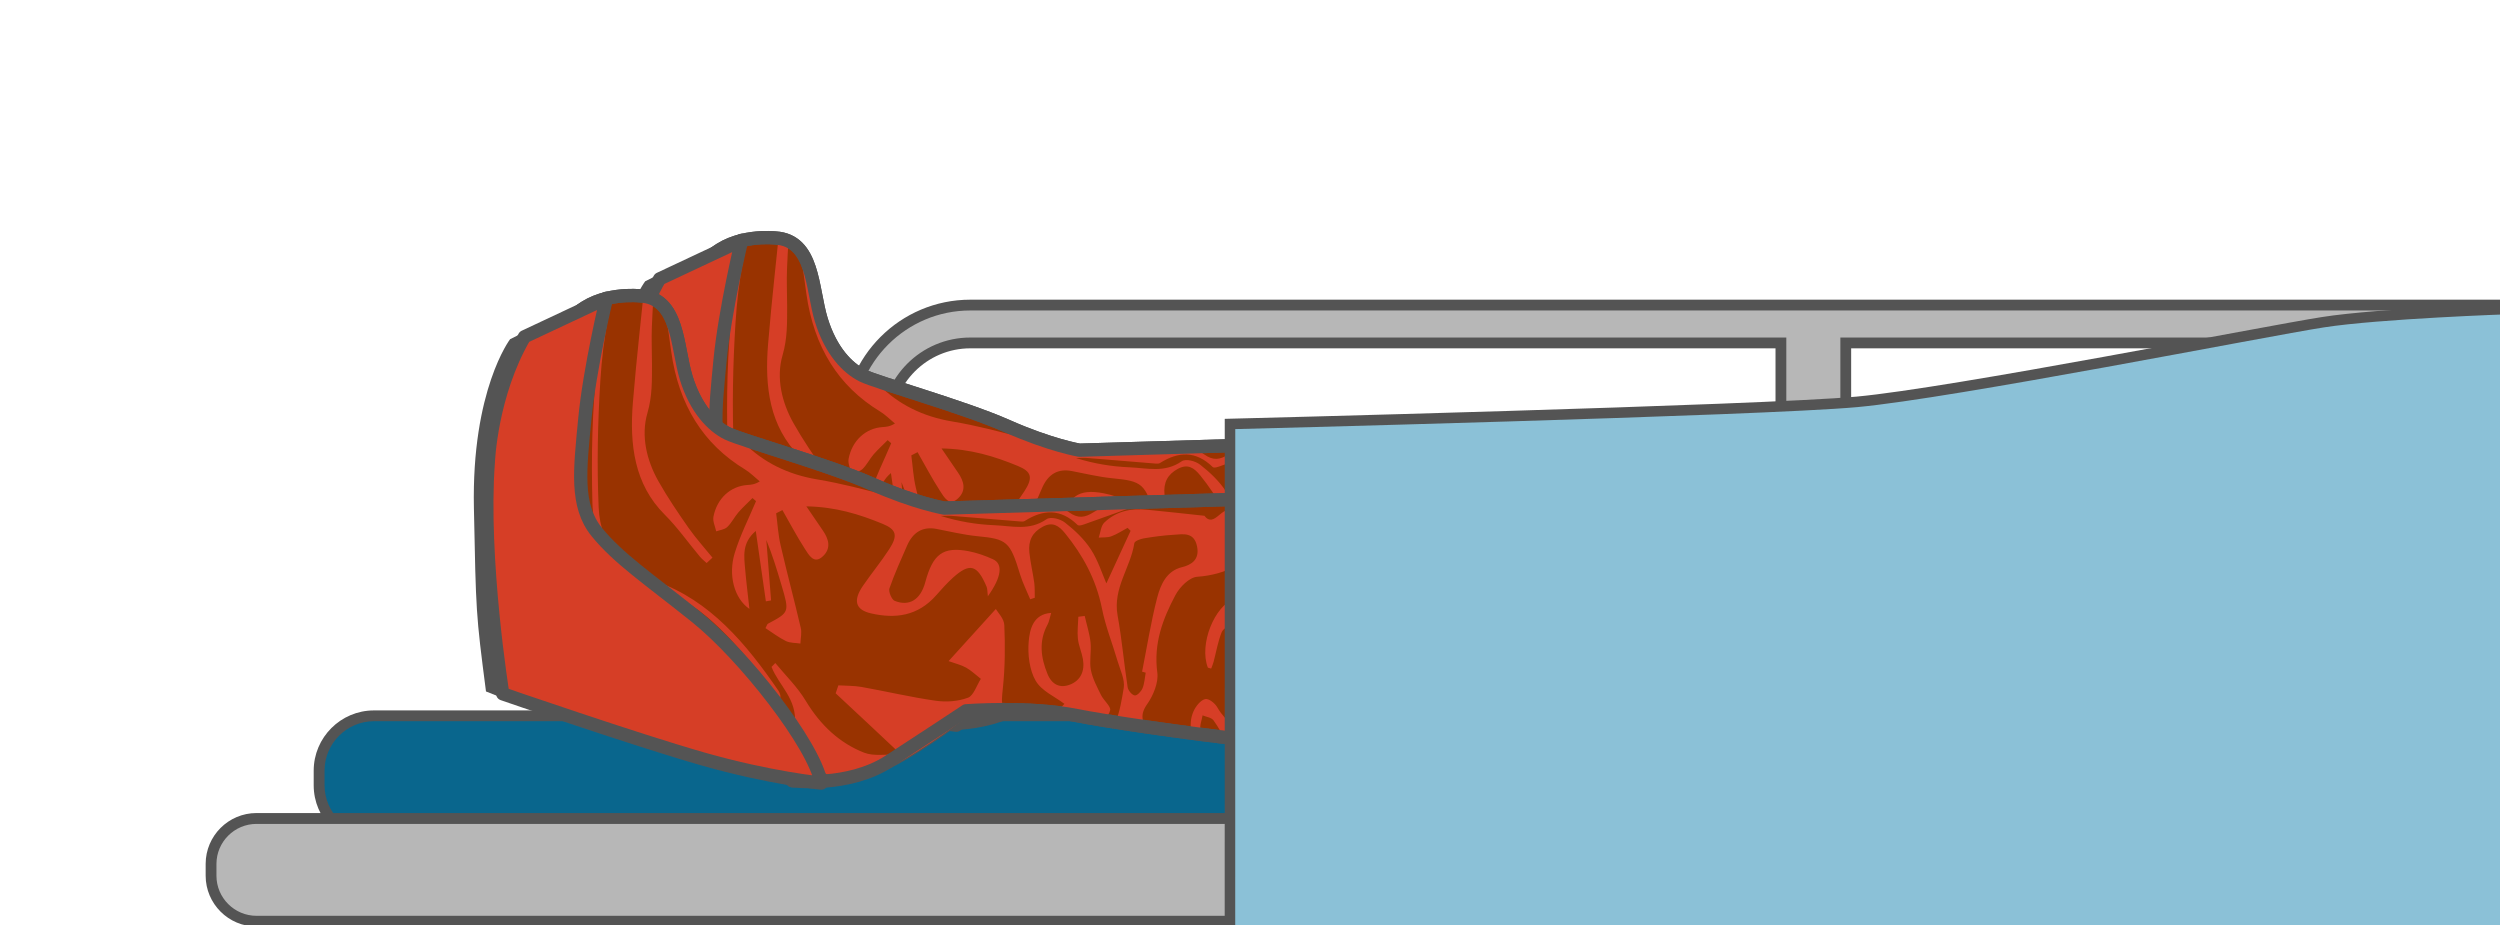 <?xml version="1.0" encoding="utf-8"?>
<!-- Generator: Adobe Illustrator 23.0.3, SVG Export Plug-In . SVG Version: 6.00 Build 0)  -->
<svg version="1.1" id="Layer_1" xmlns="http://www.w3.org/2000/svg" xmlns:xlink="http://www.w3.org/1999/xlink" x="0px" y="0px"
	 viewBox="0 0 389 144" style="enable-background:new 0 0 389 144;" xml:space="preserve">
<style type="text/css">
	.st0{clip-path:url(#SVGID_2_);}
	.st1{fill:#B7B7B7;}
	.st2{fill:#545454;}
	.st3{fill:#09668D;}
	.st4{fill:#993300;stroke:#545454;stroke-width:2.066;stroke-linejoin:round;stroke-miterlimit:10;}
	.st5{clip-path:url(#SVGID_4_);}
	.st6{fill:#D63E26;}
	.st7{fill:none;stroke:#545454;stroke-width:2.066;stroke-linejoin:round;stroke-miterlimit:10;}
	.st8{fill:#D63E26;stroke:#545454;stroke-width:2.066;stroke-linejoin:round;stroke-miterlimit:10;}
	.st9{clip-path:url(#SVGID_6_);}
	.st10{fill:#8BC1D7;stroke:#545454;stroke-width:1.637;stroke-miterlimit:10;}
</style>
<g id="Table_1_">
	<g>
		<defs>
			<rect id="SVGID_1_" x="0.04" y="-1.3" width="389.32" height="153.88"/>
		</defs>
		<clipPath id="SVGID_2_">
			<use xlink:href="#SVGID_1_"  style="overflow:visible;"/>
		</clipPath>
		<g class="st0">
			<g>
				<path class="st1" d="M150.98,106.75c-10.43,0-18.92-8.49-18.92-18.92V66.39c0-10.43,8.49-18.92,18.92-18.92H402.4
					c10.43,0,18.92,8.49,18.92,18.92v21.44c0,10.43-8.49,18.92-18.92,18.92H150.98z M402.39,100.87c7.19,0,13.03-5.85,13.03-13.03
					V66.39c0-7.19-5.85-13.03-13.03-13.03H287.2v47.51C287.2,100.87,402.39,100.87,402.39,100.87z M150.98,53.36
					c-7.19,0-13.03,5.85-13.03,13.03v21.44c0,7.19,5.85,13.03,13.03,13.03h126.13v-47.5H150.98z"/>
				<path class="st2" d="M402.39,48.31c9.97,0,18.08,8.11,18.08,18.08v21.44c0,9.97-8.11,18.08-18.08,18.08H150.98
					c-9.97,0-18.08-8.11-18.08-18.08V66.39c0-9.97,8.11-18.08,18.08-18.08L402.39,48.31 M277.95,100.87V52.52H150.98
					c-7.65,0-13.87,6.22-13.87,13.87v21.44c0,7.65,6.22,13.87,13.87,13.87H402.4c7.65,0,13.87-6.22,13.87-13.87V66.39
					c0-7.65-6.22-13.87-13.87-13.87H286.36v48.35L277.95,100.87 M402.39,46.63H150.98c-10.9,0-19.76,8.86-19.76,19.76v21.44
					c0,10.9,8.86,19.76,19.76,19.76H402.4c10.9,0,19.76-8.86,19.76-19.76V66.39C422.15,55.5,413.29,46.63,402.39,46.63L402.39,46.63
					z M288.04,54.2H402.4c6.72,0,12.19,5.47,12.19,12.19v21.44c0,6.72-5.47,12.19-12.19,12.19H288.04V54.2L288.04,54.2z
					 M150.98,100.03c-6.72,0-12.19-5.47-12.19-12.19V66.39c0-6.72,5.47-12.19,12.19-12.19h125.29v45.83H150.98L150.98,100.03z"/>
			</g>
			<g>
				<path class="st3" d="M58.19,130.72c-4.71,0-8.53-3.83-8.53-8.53v-2.27c0-4.71,3.83-8.53,8.53-8.53h329.36
					c4.71,0,8.53,3.83,8.53,8.53v2.27c0,4.71-3.83,8.53-8.53,8.53H58.19z"/>
				<path class="st2" d="M387.55,112.22c4.23,0,7.69,3.46,7.69,7.69v2.27c0,4.23-3.46,7.69-7.69,7.69H58.19
					c-4.23,0-7.69-3.46-7.69-7.69v-2.27c0-4.23,3.46-7.69,7.69-7.69L387.55,112.22 M387.55,110.54H58.19
					c-5.17,0-9.38,4.21-9.38,9.38v2.27c0,5.17,4.21,9.38,9.38,9.38h329.36c5.17,0,9.38-4.21,9.38-9.38v-2.27
					C396.93,114.74,392.72,110.54,387.55,110.54L387.55,110.54z"/>
			</g>
			<g>
				<path class="st1" d="M39.91,143.33c-3.9,0-7.07-3.17-7.07-7.07v-1.84c0-3.9,3.17-7.07,7.07-7.07h450.01
					c3.9,0,7.07,3.17,7.07,7.07v1.84c0,3.9-3.17,7.07-7.07,7.07H39.91z"/>
				<path class="st2" d="M489.92,128.2c3.43,0,6.23,2.8,6.23,6.23v1.84c0,3.43-2.8,6.23-6.23,6.23H39.91c-3.43,0-6.23-2.8-6.23-6.23
					v-1.84c0-3.43,2.8-6.23,6.23-6.23H489.92 M489.92,126.51H39.91c-4.36,0-7.91,3.55-7.91,7.91v1.84c0,4.36,3.55,7.91,7.91,7.91
					h450.01c4.36,0,7.91-3.55,7.91-7.91v-1.84C497.83,130.06,494.28,126.51,489.92,126.51L489.92,126.51z"/>
			</g>
		</g>
	</g>
</g>
<g id="Red_Boots_2_">
	<g id="Red_Boots_1_">
		<path class="st2" d="M104.14,41.89l-3.75,1.88c0,0-6.01,7.88-5.63,26.28c0.33,16.29,0.3,16.33,1.88,28.53l5.63,2.25L104.14,41.89z
			"/>
		<path class="st4" d="M144.31,112.47c0,0,9.76-0.38,15.02-3c5.26-2.63,12.01-7.88,12.01-7.88s9.76-0.75,17.27,0.75
			c7.51,1.5,45.05,7.13,79.59,7.51v-42.8l-100.24,3c0,0-4.5-0.75-11.26-3.75s-20.27-6.76-22.52-7.88c-2.25-1.13-4.88-3.75-6.38-8.63
			s-1.13-12.39-7.13-12.76c0,0-6.38-0.75-10.14,3c-3.75,3.75,0.38,40.92,0.38,40.92L144.31,112.47z"/>
		<g>
			<defs>
				<path id="SVGID_3_" d="M144.69,113.22c0,0,9.76-0.38,15.02-3c5.26-2.63,12.01-7.88,12.01-7.88s9.76-0.75,17.27,0.75
					c7.51,1.5,45.05,7.13,79.59,7.51V67.8l-100.24,3c0,0-4.5-0.75-11.26-3.75s-20.27-6.76-22.52-7.88
					c-2.25-1.13-4.88-3.75-6.38-8.63c-1.5-4.88-1.13-12.39-7.13-12.76c0,0-6.38-0.75-10.14,3c-3.75,3.75,0.38,40.92,0.38,40.92
					L144.69,113.22z"/>
			</defs>
			<clipPath id="SVGID_4_">
				<use xlink:href="#SVGID_3_"  style="overflow:visible;"/>
			</clipPath>
			<g id="SmiPiI_2_" class="st5">
				<g>
					<path class="st6" d="M229.67,121.19c0.5,0.01,1.02-0.23,1.5-0.45c2.87-1.37,5.76-2.69,8.57-4.21c0.57-0.31,0.83-1.41,1.46-2.57
						c-2.34-0.21-4.03-0.31-5.7-0.54c-1.82-0.25-3.7-0.4-5.42-1.04c-1.31-0.49-2.19-0.47-3.16,0.68c-1.62,1.92-3.71,2.56-5.92,2.09
						c-2.52-0.55-4.97-1.5-7.49-2.12c-1.01-0.25-2.22-0.44-3.13-0.03c-3.94,1.78-7.53,1.46-11.2-1c-1.96-1.31-4.38-1.69-6.55-2.61
						c-0.97-0.41-2.07-0.89-2.74-1.72c-1.81-2.27-3.04-2.59-4.74-0.35c-1.59,2.1-3.2,2.32-5.31,1.32
						c-3.98-1.87-7.93-1.42-11.83,0.62c-2.09,1.09-4.23,2.04-6.39,2.93c-4.18,1.72-8.22,1.53-12.21-0.87
						c-2.46-1.48-5.03-2.91-7.7-3.69c-5.35-1.57-10.81-2.68-16.23-3.98c-2.72-0.65-3.53-1.67-3.2-4.06
						c0.37-2.71,1.37-3.58,4.12-3.19c4.03,0.57,8.04,1.32,12.06,1.98c0.75,0.12,1.51,0.18,2.26,0.26c0.1-0.25,0.19-0.5,0.29-0.75
						c-5.15-6.21-10.04-12.79-17.71-15.37c-5.87-1.97-9.9-6.04-10.09-13.27c-0.19-7.21-0.06-14.51,0.76-21.66
						c0.67-5.87,2.48-11.59,3.95-17.33c0.49-1.9,1.62-3.5,3.69-3.42c2.12,0.09,3.35,1.56,4.07,3.66c0.29,0.86,0.46,1.77,0.68,2.66
						c1.27,5,2.37,10.07,3.85,14.99c2.95,9.77,8.72,15.89,17.96,17.43c3.79,0.63,7.54,1.62,11.28,2.62
						c7.96,2.12,15.92,3.54,24.13,1.61c1.18-0.28,2.75,0.14,3.78,0.88c1.43,1.03,2.48,0.85,3.84-0.01c2.58-1.62,5.35-2.62,8.73-2.42
						c-0.45,0.52-0.6,0.84-0.81,0.92c-2.99,1.11-5.99,2.19-8.99,3.25c-0.47,0.17-1.2,0.47-1.44,0.23c-2.61-2.55-5.34-2.43-8.21-0.61
						c-0.18,0.11-0.44,0.09-0.65,0.08c-3.59-0.29-7.17-0.6-10.76-0.88c-0.55-0.04-1.1,0.01-1.65,0.02c2.78,0.87,5.56,1.33,8.35,1.44
						c2.7,0.11,5.45,0.91,8.09-0.93c0.65-0.45,2.13-0.06,2.88,0.52c1.49,1.16,2.96,2.54,4.03,4.17c1.13,1.74,1.79,3.88,2.41,5.29
						c1.17-2.54,2.47-5.36,3.77-8.18c-0.16-0.15-0.31-0.31-0.47-0.46c-0.84,0.45-1.65,0.99-2.52,1.31
						c-0.61,0.23-1.31,0.15-1.97,0.21c0.27-0.78,0.35-1.82,0.84-2.31c1.91-1.86,4.24-2.27,6.66-2.03c2.99,0.29,5.97,0.62,8.96,0.94
						l-0.06-0.06c1.66,2.23,2.87-2.01,4.49-0.45c3.75-1.52,7.46-3.19,11.27-4.49c1.84-0.63,3.87-0.79,5.8-0.76
						c3.3,0.05,6.6,0.35,9.88,0.7c1.45,0.15,2.9,0.56,4.28,1.06c1.91,0.69,3.68,1.58,5.48-0.55c0.58-0.68,1.81-1.06,2.67-0.94
						c2.09,0.3,4.2,0.78,6.19,1.55c3.49,1.34,6.89,2.24,10.59,0.75c1.33-0.54,2.95-0.59,4.35-0.3c2.46,0.53,3.16,2.53,2.58,5.32
						c-0.79,3.76-1.51,7.57-1.95,11.39c-0.6,5.25-0.95,10.53-1.26,15.81c-0.06,0.95,0.48,2.01,0.92,2.9
						c1.03,2.07,2.24,4.04,3.24,6.12c0.63,1.31,0.94,2.83,1.56,4.15 M279.74,117.61c-1.23-2.66-2.39-5.37-3.69-7.99
						c-1.03-2.06-2.23-4.01-3.35-6.02c-0.31-0.55-0.7-1.09-0.84-1.7c-0.73-3.3,0.59-3-2.17-1.44c-3.56,2.02,4.34,4.43,0.75,6.38
						c-3.32,1.8,7.01,9.31,3.75,11.26c-1.15,0.69-29.19-5.23-30.3-4.47c-0.78,0.53-1.56,1.1-2.25,1.77
						c-0.79,0.75-1.38,1.85-2.25,2.39c-1.68,1.05-3.47,1.93-5.28,2.66 M240.83,120.46 M252.24,66.74c-0.67-0.18-1.81,0.21-2.23,0.8
						c-1.96,2.72-4.11,1.28-6.24,0.69c-1.2-0.33-2.37-0.87-3.59-1c-3.65-0.38-7.32-0.61-10.98-0.9c-0.22-0.02-0.45-0.13-0.66-0.09
						c-5.41,1.19-10.83,2.37-15.56,5.86c4.81-2.38,9.93-3.2,15.32-4.81c-1.04,2.75-1.79,4.72-2.54,6.7
						c0.28,0.18,0.56,0.37,0.84,0.55c0.82-1.07,1.64-2.14,2.46-3.21c1.26-1.64,2.52-3.21,4.71-1.78c0.32,0.21,0.96-0.18,1.45-0.31
						c1.15-0.31,2.28-0.76,3.44-0.93c3.76-0.55,4.98,0.36,6.49,4.62c1.99-0.88,2.12,1,2.08,2.18c-0.11,3.5-0.49,6.99-0.76,10.48
						c-0.25,0.07-0.5,0.15-0.75,0.22c-0.35-1.06-0.89-2.1-1.02-3.2c-0.23-2.08-0.2-4.2-0.32-6.29c-0.23-3.92-4.29-6.51-7.18-3.72
						c-0.78,0.75-2,1.15-3.05,1.27c-4.24,0.5-6.92,4.52-6.17,9.41c2.38-0.79,4.75-1.62,7.14-2.35c2.29-0.7,4.61-1.29,6.88-1.91
						c0.01,2.44-1.19,4.15-3.06,3.67c-4.38-1.11-7.2,1.59-9.66,5.06c-0.94,1.33-1.7,2.34-3.26,1.35c-1.13-0.72-1.83-0.15-2.59,0.95
						c-1.42,2.05-2.87,4.12-4.56,5.86c-2.61,2.68-4.41,1.89-4.99-1.99c-0.2-1.32-0.13-2.69-0.33-4.01c-0.1-0.67-0.52-1.28-0.79-1.92
						c-0.57,0.46-1.42,0.78-1.66,1.4c-0.57,1.44-0.84,3.04-1.24,4.56c-0.1,0.37-0.25,0.72-0.38,1.07c-0.27-0.09-0.49-0.09-0.53-0.18
						c-1.37-3.59,1.03-9.58,4.17-10.69c0.77-0.27,1.78-0.9,2.02-1.64c1.05-3.2,2.73-5.78,5.1-7.84c0.26-0.22,0.37-0.66,0.55-1
						c-0.11-0.21-0.22-0.42-0.33-0.63c-0.76,0.41-1.79,0.6-2.23,1.28c-2.75,4.23-6.4,6.08-10.94,6.42c-1.2,0.09-2.69,1.56-3.38,2.86
						c-1.94,3.66-3.43,7.49-2.81,12.08c0.2,1.5-0.64,3.54-1.55,4.83c-1.22,1.71-0.84,2.8,0.17,4.16c1.11,1.51,2.11,3.13,3.25,4.6
						c0.52,0.67,1.19,1.37,1.91,1.6c0.77,0.24,1.78,0.18,2.47-0.23c0.29-0.17,0.17-1.66-0.05-2.43c-0.63-2.16-1.58-4.28-0.56-6.56
						c0.36-0.8,1.11-1.72,1.8-1.88c0.55-0.13,1.53,0.63,1.9,1.3c1.34,2.42,4.09,3.68,4.38,6.98c0.03,0.34,0.76,0.95,0.94,0.86
						c1.83-0.91,2.76,0.68,4.08,1.52c0.96,0.61,2.35,0.34,3.45,0.45c-0.43-1.94-1.17-3.39-0.96-4.64c0.58-3.47,3.07-4.45,5.67-2.56
						c1.67,1.21,3.36,2.41,5.09,3.53c1.02,0.66,1.87,0.56,2.02-1.09c0.14-1.56,0.89-2.06,2.14-1.52c1.88,0.8,2.83-0.24,3.64-2.09
						c0.93-2.13,2.11-4.12,3.55-6.12c-0.26,3.73-0.26,7.15,3.01,9.28c1.9-2.48,4.15-2.2,6.53-0.79c0.42,0.25,1.06,0.44,1.45,0.26
						c3.93-1.92,7.84-3.92,11.74-5.92c0.4-0.21,0.74-0.77,1.12-0.8c3.19-0.23,2.62-2.5,2.4-4.98c-0.66-7.12,0.33-14.09,2.44-21.29
						c-0.89,0.47-1.5,0.81-2.12,1.13c-0.68,0.35-1.34,0.9-2.04,0.98c-2.56,0.28-5.17,0.17-7,2.91c-0.23,0.34-1.13,0.06-1.71,0.15
						c-2.24,0.35-4.47,0.8-6.71,1.06c-1.17,0.14-2.52,0.34-3.48-0.2c-0.63-0.35-1.14-2.12-0.9-2.96c0.22-0.76,1.55-1.62,2.35-1.57
						c1.51,0.09,3.01,0.74,4.47,1.27c1.39,0.51,2.47,0.33,3.63-0.88c3.51-3.69,8.04-4.07,12.44-4.51c1.97-0.2,2.59,1.26,1.98,3.46
						c-1.84,6.61-1.85,13.41-1.61,20.23c0.35-3.77,0.62-7.56,1.09-11.32c0.36-2.91,0.86-5.81,1.53-8.64
						c0.67-2.85-0.26-4.6-2.86-4.75c-0.66-0.04-1.37-0.02-1.97,0.23c-3.48,1.45-6.96,1.26-10.47,0.33l0.05,0.08
						C257.26,68.34,254.78,67.4,252.24,66.74z M151.06,98.87c0.14-0.41,0.28-0.83,0.42-1.24c1.2,0.08,2.43,0.04,3.61,0.25
						c3.86,0.69,7.69,1.6,11.56,2.15c1.64,0.23,3.45,0.1,5.01-0.48c0.85-0.31,1.34-1.91,1.99-2.93c-0.76-0.59-1.47-1.28-2.28-1.74
						c-0.79-0.44-1.68-0.64-2.74-1.02c2.54-2.8,4.76-5.25,7.35-8.11c0.29,0.52,1.28,1.48,1.32,2.51c0.14,3.24,0.12,6.53-0.22,9.75
						c-0.32,3.01-0.34,3.29,2.33,3.53c0.36,0.03,0.74,0.08,1.06,0.25c3.12,1.66,3.65,1.55,6.18-1.28c-1.52-1.16-3.53-1.98-4.48-3.61
						c-0.95-1.63-1.26-4.11-1.07-6.14c0.16-1.82,0.69-4.23,3.49-4.4c-0.24,0.8-0.31,1.35-0.55,1.79c-1.41,2.59-1.06,5.17-0.02,7.71
						c0.7,1.71,1.99,2.25,3.51,1.65c1.61-0.63,2.33-2.05,2-3.98c-0.19-1.07-0.66-2.08-0.78-3.15c-0.12-1.12,0.04-2.28,0.07-3.42
						c0.33-0.04,0.66-0.09,0.99-0.13c0.31,1.38,0.76,2.73,0.91,4.13c0.15,1.41-0.21,2.92,0.05,4.28c0.27,1.37,0.97,2.65,1.58,3.9
						c0.43,0.86,1.57,1.78,1.42,2.38c-0.22,0.92-1.21,1.68-1.99,2.35c-0.5,0.44-1.2,0.59-1.81,0.87c-1.66-1.42-3.47-1.22-5.49,0.64
						c-2.57,2.36-3.11,2.28-5.82,0.05c-1.47-1.21-3.13-2.12-4.73-3.1c-0.25-0.15-0.65,0.03-1.42,0.09c1.23,0.85,2.09,1.45,3.13,2.18
						c-3.48,1.36-6.63,2.6-9.78,3.83c0.05,0.17,0.1,0.35,0.16,0.52c2.42-0.77,4.81-2.03,7.25-2.18c2.5-0.16,5.1,0.54,7.56,1.28
						c1.43,0.43,2.32,0.26,3.33-0.93c2.71-3.22,3.97-3.1,6.62,0.33c0.28,0.36,0.64,0.75,1.03,0.88c3.23,1.05,6.47,2.04,9.69,3.04
						c-2.49-3.61-6.15-4.32-10.29-3.98c3.55-2.11,4.08-5.84,4.67-9.34c0.22-1.31-0.57-2.86-0.98-4.27c-0.79-2.7-1.85-5.32-2.4-8.08
						c-0.92-4.6-3-8.34-5.74-11.72c-0.98-1.21-1.95-1.85-3.48-1.03c-1.59,0.85-2.28,2.14-2.08,4.01c0.16,1.58,0.54,3.13,0.76,4.71
						c0.1,0.76,0.06,1.55,0.08,2.33c-0.24,0.08-0.48,0.16-0.71,0.24c-0.53-1.29-1.17-2.54-1.58-3.88c-1.56-5.13-2.01-5.49-6.67-5.94
						c-2.13-0.21-4.23-0.73-6.34-1.13c-2.08-0.39-3.63,0.44-4.58,2.62c-0.95,2.19-1.95,4.37-2.74,6.65
						c-0.17,0.48,0.37,1.75,0.81,1.92c2.31,0.93,4.05-0.21,4.77-2.89c1.18-4.4,2.76-5.59,6.75-4.83c1.3,0.25,2.58,0.7,3.8,1.26
						c1.53,0.7,1.39,2.67-0.81,5.75c-0.09-0.69-0.05-1.16-0.21-1.52c-1.45-3.4-2.6-3.72-5.21-1.38c-0.93,0.84-1.78,1.8-2.62,2.75
						c-2.89,3.28-6.42,3.66-10.11,2.82c-2.48-0.56-2.85-2.01-1.29-4.29c1.32-1.93,2.81-3.73,4.09-5.7c1.38-2.13,1.13-3.06-1-3.94
						c-3.66-1.51-7.38-2.66-11.89-2.73c1.07,1.57,1.81,2.67,2.56,3.75c0.92,1.33,1.34,2.76,0.02,4.01c-1.4,1.33-2.19-0.19-2.84-1.19
						c-1.24-1.92-2.32-3.99-3.47-5.99c-0.32,0.17-0.64,0.33-0.97,0.5c0.22,1.66,0.31,3.36,0.69,4.97c0.99,4.31,2.14,8.57,3.14,12.87
						c0.18,0.75-0.03,1.62-0.06,2.43c-0.76-0.12-1.58-0.07-2.25-0.39c-1.11-0.54-2.13-1.33-3.18-2.01c0.22-0.41,0.26-0.62,0.37-0.68
						c3.36-1.79,3.37-1.79,2.12-6.01c-0.7-2.37-1.42-4.73-2.36-7.02c0.25,3.13,0.49,6.27,0.74,9.4c-0.27,0.05-0.54,0.09-0.81,0.14
						c-0.51-3.52-1.01-7.04-1.57-10.95c-2.2,1.87-1.82,3.98-1.65,6c0.16,1.9,0.41,3.8,0.66,6.13c-2.38-1.63-3.33-5.28-2.29-8.68
						c0.85-2.79,2.19-5.4,3.32-8.09c-0.18-0.16-0.36-0.32-0.55-0.48c-0.73,0.74-1.5,1.43-2.19,2.22c-0.62,0.72-1.07,1.66-1.74,2.29
						c-0.44,0.41-1.14,0.46-1.72,0.67c-0.16-0.76-0.56-1.57-0.43-2.26c0.54-2.86,2.66-4.77,5.26-4.95c0.57-0.04,1.14-0.06,1.95-0.56
						c-0.77-0.63-1.48-1.37-2.31-1.87c-6.49-3.94-10.31-10.04-11.47-18.33c-0.61-4.38-1.21-8.77-1.82-13.15
						c-0.22,0.01-0.44,0.03-0.66,0.04c-0.18,3.07-0.41,6.15-0.53,9.23c-0.08,1.93,0.02,3.87,0.02,5.81
						c-0.01,2.56,0.06,4.99-0.71,7.63c-1.04,3.57-0.11,7.39,1.71,10.61c1.43,2.53,3.06,4.93,4.71,7.29c1.14,1.62,2.46,3.07,3.7,4.6
						c-0.3,0.28-0.6,0.56-0.91,0.84c-0.34-0.32-0.72-0.61-1.03-0.98c-1.83-2.18-3.5-4.57-5.49-6.55
						c-4.73-4.72-5.49-10.89-4.95-17.48c0.58-7.13,1.43-14.24,2.11-21.37c0.1-1.09-0.11-2.21-0.18-3.47
						c2.19,0.17,2.65,2.14,3.16,4.05c1.56,5.77,2.92,11.63,4.76,17.29c1.03,3.16,2.84,5.98,4.3,8.95c0.21-0.14,0.42-0.28,0.62-0.41
						c-0.92-1.62-2.13-3.1-2.7-4.87c-2.12-6.61-4.03-13.31-6-19.98c-0.23-0.79-0.32-1.64-0.54-2.44c-0.52-1.9-1.5-3.32-3.37-3.48
						c-1.89-0.16-2.43,1.56-3.09,3.09c-2.65,6.1-3.72,12.69-4.14,19.34c-0.41,6.53-0.54,13.11-0.26,19.64
						c0.28,6.33,3.98,9.78,9.06,11.58c8.2,2.91,13.85,9.55,18.93,16.98c0.13,0.19,0.22,0.44,0.28,0.68
						c0.04,0.14-0.01,0.32-0.04,0.93c-1-0.17-1.98-0.34-2.95-0.5c-4.38-0.73-8.76-1.48-13.15-2.2c-1.66-0.27-2.94,0.14-3.21,2.4
						c-0.28,2.3,1.11,2.59,2.54,2.94c5.25,1.28,10.5,2.58,15.78,3.7c-5.9-1.93-12.08-2.78-17.8-5.37c0.07-0.31,0.13-0.63,0.2-0.94
						c6.89,1.17,13.79,2.33,20.9,3.53c0.34-3.96-2.52-6-3.64-8.9c0.2-0.2,0.4-0.4,0.59-0.6c1.6,1.95,3.43,3.71,4.74,5.89
						c2.3,3.82,5.29,6.57,9.05,8.05c1.53,0.6,3.36,0.24,5.05,0.32c-0.02-0.25-0.03-0.5-0.05-0.75
						C157.33,104.72,154.19,101.8,151.06,98.87z M154.02,183.31c-1.76,2.02-1.7,4.53-0.42,6.98c2.94,5.64,6.68,7.81,11.3,6.25
						c1.56-0.53,2.96-1.69,4.23-3.01c-1.77-0.07-3.55-0.06-5.31-0.23c-0.79-0.08-1.69-0.29-2.28-0.81
						c-0.81-0.72-1.81-1.75-1.89-2.74c-0.06-0.77,1.01-2.11,1.82-2.47c1.69-0.76,3.53-1.38,5.32-1.44c2.16-0.07,2.89-1.24,3.04-3.37
						 M201.07,84.02c0.55-2.13,1.5-4.2,3.84-4.77c1.42-0.34,2.81-1.13,2.37-3.25c-0.47-2.27-2.17-1.89-3.61-1.8
						c-1.56,0.09-3.13,0.3-4.68,0.56c-0.53,0.09-1.42,0.41-1.47,0.76c-0.59,3.83-3.37,6.97-2.6,11.25
						c0.67,3.68,0.99,7.44,1.56,11.15c0.08,0.52,0.68,1.22,1.11,1.28c0.36,0.05,0.99-0.6,1.2-1.1c0.31-0.74,0.35-1.62,0.5-2.44
						c-0.19-0.05-0.37-0.1-0.56-0.16C199.49,91.67,200.1,87.78,201.07,84.02z M221.86,88.99c0.39-0.44,0.64-1.19,0.7-1.82
						c0.35-3.85,0.62-7.71,0.92-11.53c-4.16,0.23-9.71,14.64-7.26,19.5C218.1,93.1,220.02,91.09,221.86,88.99z M209.81,112.12
						c1.54-0.65,2.78-0.73,4.39,0.05c2.2,1.06,4.65,1.55,7.03,2.04c1.98,0.41,3.7-0.39,5.29-1.95c0.76-0.74,2.1-1.14,3.11-1.03
						c3.4,0.39,6.77,1.07,10.2,1.32c-4.17-1-8.34-1.99-12.81-3.06c-0.4,0.46-1.13,1.39-1.95,2.21c-1.5,1.51-3.22,1.99-5.16,1.36
						c-1.27-0.42-2.55-0.83-3.84-1.18c-2.51-0.69-4.16-2.15-4.52-5.34c-0.14-1.22-0.97-2.41-1.68-3.44
						c-0.34-0.48-1.13-0.55-1.72-0.8c-0.12,0.77-0.49,1.61-0.32,2.28c0.26,1.01,0.82,1.96,1.37,2.83c1.59,2.52,0.96,4.37-1.78,4.9
						c-0.77,0.15-1.58,0.05-2.36,0.07c0.02,0.32,0.04,0.65,0.06,0.97C206.69,112.96,208.32,112.76,209.81,112.12z"/>
					<path class="st6" d="M402.47,246.07c-0.7-0.05-1.42-0.06-2.1-0.2c-0.08-0.02-0.07-1.12,0.01-1.14
						c0.67-0.13,1.37-0.12,2.07-0.16c-0.66,0.17-1.32,0.34-1.99,0.51c0.03,0.27,0.05,0.54,0.08,0.81
						C401.18,245.95,401.83,246.01,402.47,246.07z"/>
					<path class="st6" d="M402.47,246.07c-0.64-0.06-1.29-0.12-1.93-0.18c-0.03-0.27-0.05-0.54-0.08-0.81
						c0.66-0.17,1.32-0.34,1.99-0.51C402.45,245.07,402.46,245.57,402.47,246.07z"/>
				</g>
			</g>
		</g>
		<path class="st7" d="M144.31,112.47c0,0,8.63,1.13,15.02-3c4.93-3.19,12.01-7.88,12.01-7.88s9.76-0.75,17.27,0.75
			c7.51,1.5,45.05,7.13,79.59,7.51v-42.8l-100.24,3c0,0-4.5-0.75-11.26-3.75s-20.27-6.76-22.52-7.88c-2.25-1.13-4.88-3.75-6.38-8.63
			s-1.13-12.39-7.13-12.76c0,0-6.38-0.75-10.14,3c-3.75,3.75,0.38,40.92,0.38,40.92L144.31,112.47z"/>
		<path class="st8" d="M115.41,37.39c0,0-2.63,10.89-3.38,18.77c-0.75,7.88-1.5,13.51,1.88,17.64c3.38,4.13,7.88,7.13,15.39,13.14
			c7.51,6.01,18.4,19.9,19.52,25.9c0,0-7.88-0.75-18.4-3.75c-10.51-3-31.16-10.14-31.16-10.14s-3.38-21.02-2.25-36.04
			c0,0,0.38-10.51,5.63-19.52L115.41,37.39z"/>
	</g>
	<g id="Red_Boots">
		<path class="st2" d="M83.12,50.9l-3.75,1.88c0,0-6.01,7.88-5.63,26.28c0.33,16.29,0.3,16.33,1.88,28.53l5.63,2.25L83.12,50.9z"/>
		<path class="st4" d="M123.29,121.48c0,0,9.76-0.38,15.02-3s12.01-7.88,12.01-7.88s9.76-0.75,17.27,0.75
			c7.51,1.5,45.05,7.13,79.59,7.51v-42.8l-100.24,3c0,0-4.5-0.75-11.26-3.75c-6.76-3-20.27-6.76-22.52-7.88
			c-2.25-1.13-4.88-3.75-6.38-8.63c-1.5-4.88-1.13-12.39-7.13-12.76c0,0-6.38-0.75-10.14,3c-3.75,3.75,0.38,40.92,0.38,40.92
			L123.29,121.48z"/>
		<g>
			<defs>
				<path id="SVGID_5_" d="M123.67,122.23c0,0,9.76-0.38,15.02-3s12.01-7.88,12.01-7.88s9.76-0.75,17.27,0.75
					c7.51,1.5,45.05,7.13,79.59,7.51v-42.8l-100.24,3c0,0-4.5-0.75-11.26-3.75s-20.27-6.76-22.52-7.88
					c-2.25-1.13-4.88-3.75-6.38-8.63c-1.5-4.88-1.13-12.39-7.13-12.76c0,0-6.38-0.75-10.14,3c-3.75,3.75,0.38,40.92,0.38,40.92
					L123.67,122.23z"/>
			</defs>
			<clipPath id="SVGID_6_">
				<use xlink:href="#SVGID_5_"  style="overflow:visible;"/>
			</clipPath>
			<g id="SmiPiI_1_" class="st9">
				<g>
					<path class="st6" d="M208.64,130.2c0.5,0.01,1.02-0.23,1.5-0.45c2.87-1.37,5.76-2.69,8.57-4.21c0.57-0.31,0.83-1.41,1.46-2.57
						c-2.34-0.21-4.03-0.31-5.7-0.54c-1.82-0.25-3.7-0.4-5.42-1.04c-1.31-0.49-2.19-0.47-3.16,0.68c-1.62,1.92-3.71,2.56-5.92,2.09
						c-2.52-0.55-4.97-1.5-7.49-2.12c-1.01-0.25-2.22-0.44-3.13-0.03c-3.94,1.78-7.53,1.46-11.2-1c-1.96-1.31-4.38-1.69-6.55-2.61
						c-0.97-0.41-2.07-0.89-2.74-1.72c-1.81-2.27-3.04-2.59-4.74-0.35c-1.59,2.1-3.2,2.32-5.31,1.32
						c-3.98-1.87-7.93-1.42-11.83,0.62c-2.09,1.09-4.23,2.04-6.39,2.93c-4.18,1.72-8.22,1.53-12.21-0.87
						c-2.46-1.48-5.03-2.91-7.7-3.69c-5.35-1.57-10.81-2.68-16.23-3.98c-2.72-0.65-3.53-1.67-3.2-4.06
						c0.37-2.71,1.37-3.58,4.12-3.19c4.03,0.57,8.04,1.32,12.06,1.98c0.75,0.12,1.51,0.18,2.26,0.26c0.1-0.25,0.19-0.5,0.29-0.75
						c-5.15-6.21-10.04-12.79-17.71-15.37c-5.87-1.97-9.9-6.04-10.09-13.27c-0.19-7.21-0.06-14.51,0.76-21.66
						c0.67-5.87,2.48-11.59,3.95-17.33c0.49-1.9,1.62-3.5,3.69-3.42c2.12,0.09,3.35,1.56,4.07,3.66c0.29,0.86,0.46,1.77,0.68,2.66
						c1.27,5,2.37,10.07,3.85,14.99c2.95,9.77,8.72,15.89,17.96,17.43c3.79,0.63,7.54,1.62,11.28,2.62
						c7.96,2.12,15.92,3.54,24.13,1.61c1.18-0.28,2.75,0.14,3.78,0.88c1.43,1.03,2.48,0.85,3.84-0.01c2.58-1.62,5.35-2.62,8.73-2.42
						c-0.45,0.52-0.6,0.84-0.81,0.92c-2.99,1.11-5.99,2.19-8.99,3.25c-0.47,0.17-1.2,0.47-1.44,0.23c-2.61-2.55-5.34-2.43-8.21-0.61
						c-0.18,0.11-0.44,0.09-0.65,0.08c-3.59-0.29-7.17-0.6-10.76-0.88c-0.55-0.04-1.1,0.01-1.65,0.02c2.78,0.87,5.56,1.33,8.35,1.44
						c2.7,0.11,5.45,0.91,8.09-0.93c0.65-0.45,2.13-0.06,2.88,0.52c1.49,1.16,2.96,2.54,4.03,4.17c1.13,1.74,1.79,3.88,2.41,5.29
						c1.17-2.54,2.47-5.36,3.77-8.18c-0.16-0.15-0.31-0.31-0.47-0.46c-0.84,0.45-1.65,0.99-2.52,1.31
						c-0.61,0.23-1.31,0.15-1.97,0.21c0.27-0.78,0.35-1.82,0.84-2.31c1.91-1.86,4.24-2.27,6.66-2.03c2.99,0.29,5.97,0.62,8.95,0.94
						l-0.06-0.06c1.66,2.23,2.87-2.01,4.49-0.45c3.75-1.52,7.46-3.19,11.27-4.49c1.84-0.63,3.87-0.79,5.8-0.76
						c3.3,0.05,6.6,0.35,9.88,0.7c1.45,0.15,2.9,0.56,4.28,1.06c1.91,0.69,3.68,1.58,5.48-0.55c0.58-0.68,1.81-1.06,2.67-0.94
						c2.09,0.3,4.2,0.78,6.19,1.55c3.49,1.34,6.89,2.24,10.59,0.75c1.33-0.54,2.95-0.59,4.35-0.3c2.46,0.53,3.16,2.53,2.58,5.32
						c-0.79,3.76-1.51,7.57-1.95,11.39c-0.6,5.25-0.95,10.53-1.26,15.81c-0.06,0.95,0.48,2.01,0.92,2.9
						c1.03,2.07,2.24,4.04,3.24,6.12c0.63,1.31,0.94,2.83,1.56,4.15 M258.72,126.62c-1.23-2.66-2.39-5.37-3.69-7.99
						c-1.03-2.06-2.23-4.01-3.35-6.02c-0.31-0.55-0.7-1.09-0.84-1.7c-0.73-3.3,0.59-3-2.17-1.44c-3.56,2.02,4.34,4.43,0.75,6.38
						c-3.32,1.8,7.01,9.31,3.75,11.26c-1.15,0.69-29.19-5.23-30.3-4.47c-0.78,0.53-1.56,1.1-2.25,1.77
						c-0.79,0.75-1.38,1.85-2.25,2.39c-1.68,1.05-3.47,1.93-5.28,2.66 M219.81,129.47 M231.22,75.75c-0.67-0.18-1.81,0.21-2.23,0.8
						c-1.96,2.72-4.11,1.28-6.24,0.69c-1.2-0.33-2.37-0.87-3.59-1c-3.65-0.38-7.32-0.61-10.98-0.9c-0.22-0.02-0.45-0.13-0.66-0.09
						c-5.41,1.19-10.83,2.37-15.56,5.86c4.81-2.38,9.93-3.2,15.32-4.81c-1.04,2.75-1.79,4.72-2.54,6.7
						c0.28,0.18,0.56,0.37,0.84,0.55c0.82-1.07,1.64-2.14,2.46-3.21c1.26-1.64,2.52-3.21,4.71-1.78c0.32,0.21,0.96-0.18,1.45-0.31
						c1.15-0.31,2.28-0.76,3.44-0.93c3.76-0.55,4.98,0.36,6.49,4.62c1.99-0.88,2.12,1,2.08,2.18c-0.11,3.5-0.49,6.99-0.76,10.48
						c-0.25,0.07-0.5,0.15-0.75,0.22c-0.35-1.06-0.89-2.1-1.02-3.2c-0.23-2.08-0.2-4.2-0.32-6.29c-0.23-3.92-4.29-6.51-7.18-3.72
						c-0.78,0.75-2,1.15-3.05,1.27c-4.24,0.5-6.92,4.52-6.17,9.41c2.38-0.79,4.75-1.62,7.14-2.35c2.29-0.7,4.61-1.29,6.88-1.91
						c0.01,2.44-1.19,4.15-3.06,3.67c-4.38-1.11-7.2,1.59-9.66,5.06c-0.94,1.33-1.7,2.34-3.26,1.35c-1.13-0.72-1.83-0.15-2.59,0.95
						c-1.42,2.05-2.87,4.12-4.56,5.86c-2.61,2.68-4.41,1.89-4.99-1.99c-0.2-1.32-0.13-2.69-0.33-4.01c-0.1-0.67-0.52-1.28-0.79-1.92
						c-0.57,0.46-1.42,0.78-1.66,1.4c-0.57,1.44-0.84,3.04-1.24,4.56c-0.1,0.37-0.25,0.72-0.38,1.07c-0.27-0.09-0.49-0.09-0.53-0.18
						c-1.37-3.59,1.03-9.58,4.17-10.69c0.77-0.27,1.78-0.9,2.02-1.64c1.05-3.2,2.73-5.78,5.1-7.84c0.26-0.22,0.37-0.66,0.55-1
						c-0.11-0.21-0.22-0.42-0.33-0.63c-0.76,0.41-1.79,0.6-2.23,1.28c-2.75,4.23-6.4,6.08-10.94,6.42c-1.2,0.09-2.69,1.56-3.38,2.86
						c-1.94,3.66-3.43,7.49-2.81,12.08c0.2,1.5-0.64,3.54-1.55,4.83c-1.22,1.71-0.84,2.8,0.17,4.16c1.11,1.51,2.11,3.13,3.25,4.6
						c0.52,0.67,1.19,1.37,1.91,1.6c0.77,0.24,1.78,0.18,2.47-0.23c0.29-0.17,0.17-1.66-0.05-2.43c-0.63-2.16-1.58-4.28-0.56-6.56
						c0.36-0.8,1.11-1.72,1.8-1.88c0.55-0.13,1.53,0.63,1.9,1.3c1.34,2.42,4.09,3.68,4.38,6.98c0.03,0.34,0.76,0.95,0.94,0.86
						c1.83-0.91,2.76,0.68,4.08,1.52c0.96,0.61,2.35,0.34,3.45,0.45c-0.43-1.94-1.17-3.39-0.96-4.64c0.58-3.47,3.07-4.45,5.67-2.56
						c1.67,1.21,3.36,2.41,5.09,3.53c1.02,0.66,1.87,0.56,2.02-1.09c0.14-1.56,0.89-2.06,2.14-1.52c1.88,0.8,2.83-0.24,3.64-2.09
						c0.93-2.13,2.11-4.12,3.55-6.12c-0.26,3.73-0.26,7.15,3.01,9.28c1.9-2.48,4.15-2.2,6.53-0.79c0.42,0.25,1.06,0.44,1.45,0.26
						c3.93-1.92,7.84-3.92,11.74-5.92c0.4-0.21,0.74-0.77,1.12-0.8c3.19-0.23,2.62-2.5,2.4-4.98c-0.66-7.12,0.33-14.09,2.44-21.29
						c-0.89,0.47-1.5,0.81-2.12,1.13c-0.68,0.35-1.34,0.9-2.04,0.98c-2.56,0.28-5.17,0.17-7,2.91c-0.23,0.34-1.13,0.06-1.71,0.15
						c-2.24,0.35-4.47,0.8-6.71,1.06c-1.17,0.14-2.52,0.34-3.48-0.2c-0.63-0.35-1.14-2.12-0.9-2.96c0.22-0.76,1.55-1.62,2.35-1.57
						c1.51,0.09,3.01,0.74,4.47,1.27c1.39,0.51,2.47,0.33,3.63-0.88c3.51-3.69,8.04-4.07,12.44-4.51c1.97-0.2,2.59,1.26,1.98,3.46
						c-1.84,6.61-1.85,13.41-1.61,20.23c0.35-3.77,0.62-7.56,1.09-11.32c0.36-2.91,0.86-5.81,1.53-8.64
						c0.67-2.85-0.26-4.6-2.86-4.75c-0.66-0.04-1.37-0.02-1.97,0.23c-3.48,1.45-6.96,1.26-10.47,0.33l0.05,0.08
						C236.23,77.35,233.76,76.41,231.22,75.75z M130.03,107.88c0.14-0.41,0.28-0.83,0.42-1.24c1.2,0.08,2.43,0.04,3.61,0.25
						c3.86,0.69,7.69,1.6,11.56,2.15c1.64,0.23,3.45,0.1,5.01-0.48c0.85-0.31,1.34-1.91,1.99-2.93c-0.76-0.59-1.47-1.28-2.28-1.74
						c-0.79-0.44-1.68-0.64-2.74-1.02c2.54-2.8,4.76-5.25,7.35-8.11c0.29,0.52,1.28,1.48,1.32,2.51c0.14,3.24,0.12,6.53-0.22,9.75
						c-0.32,3.01-0.34,3.29,2.33,3.53c0.36,0.03,0.74,0.08,1.06,0.25c3.12,1.66,3.65,1.55,6.18-1.28c-1.52-1.16-3.53-1.98-4.48-3.61
						c-0.95-1.63-1.26-4.11-1.07-6.14c0.16-1.82,0.69-4.23,3.49-4.4c-0.24,0.8-0.31,1.35-0.55,1.79c-1.41,2.59-1.06,5.17-0.02,7.71
						c0.7,1.71,1.99,2.25,3.51,1.65c1.61-0.63,2.33-2.05,2-3.98c-0.19-1.07-0.66-2.08-0.78-3.15c-0.12-1.12,0.04-2.28,0.07-3.42
						c0.33-0.04,0.66-0.09,0.99-0.13c0.31,1.38,0.76,2.73,0.91,4.13c0.15,1.41-0.21,2.92,0.05,4.28c0.27,1.37,0.97,2.65,1.58,3.9
						c0.43,0.86,1.57,1.78,1.42,2.38c-0.22,0.92-1.21,1.68-1.99,2.35c-0.5,0.44-1.2,0.59-1.81,0.87c-1.66-1.42-3.47-1.22-5.49,0.64
						c-2.57,2.36-3.11,2.28-5.82,0.05c-1.47-1.21-3.13-2.12-4.73-3.1c-0.25-0.15-0.65,0.03-1.42,0.09c1.23,0.85,2.09,1.45,3.13,2.18
						c-3.48,1.36-6.63,2.6-9.78,3.83c0.05,0.17,0.1,0.35,0.16,0.52c2.41-0.77,4.81-2.03,7.25-2.18c2.5-0.16,5.1,0.54,7.56,1.28
						c1.43,0.43,2.32,0.26,3.33-0.93c2.71-3.22,3.97-3.1,6.62,0.33c0.28,0.36,0.64,0.75,1.03,0.88c3.23,1.05,6.47,2.04,9.69,3.04
						c-2.49-3.61-6.15-4.32-10.29-3.98c3.55-2.11,4.08-5.84,4.67-9.34c0.22-1.31-0.57-2.86-0.98-4.27c-0.79-2.7-1.85-5.32-2.4-8.08
						c-0.92-4.6-3-8.34-5.74-11.72c-0.98-1.21-1.95-1.85-3.48-1.03c-1.59,0.85-2.28,2.14-2.08,4.01c0.16,1.58,0.54,3.13,0.76,4.71
						c0.1,0.76,0.06,1.55,0.08,2.33c-0.24,0.08-0.48,0.16-0.71,0.24c-0.53-1.29-1.17-2.54-1.58-3.88c-1.56-5.13-2.01-5.49-6.67-5.94
						c-2.13-0.21-4.23-0.73-6.34-1.13c-2.08-0.39-3.63,0.44-4.58,2.62c-0.95,2.19-1.95,4.37-2.74,6.65
						c-0.17,0.48,0.37,1.75,0.81,1.92c2.31,0.93,4.05-0.21,4.77-2.89c1.18-4.4,2.76-5.59,6.75-4.83c1.3,0.25,2.58,0.7,3.8,1.26
						c1.53,0.7,1.39,2.67-0.81,5.75c-0.09-0.69-0.05-1.16-0.21-1.52c-1.45-3.4-2.6-3.72-5.21-1.38c-0.93,0.84-1.78,1.8-2.62,2.75
						c-2.89,3.28-6.42,3.66-10.11,2.82c-2.48-0.56-2.85-2.01-1.29-4.29c1.32-1.93,2.81-3.73,4.09-5.7c1.38-2.13,1.13-3.06-1-3.94
						c-3.66-1.51-7.38-2.66-11.89-2.73c1.07,1.57,1.81,2.67,2.56,3.75c0.92,1.33,1.34,2.76,0.02,4.01c-1.4,1.33-2.19-0.19-2.84-1.19
						c-1.24-1.92-2.32-3.99-3.47-5.99c-0.32,0.17-0.64,0.33-0.97,0.5c0.22,1.66,0.31,3.36,0.69,4.97c0.99,4.31,2.14,8.57,3.14,12.87
						c0.18,0.75-0.03,1.62-0.06,2.43c-0.76-0.12-1.58-0.07-2.25-0.39c-1.11-0.54-2.13-1.33-3.18-2.01c0.22-0.41,0.26-0.62,0.37-0.68
						c3.36-1.79,3.37-1.79,2.12-6.01c-0.7-2.37-1.42-4.73-2.36-7.02c0.25,3.13,0.49,6.27,0.74,9.4c-0.27,0.05-0.54,0.09-0.81,0.14
						c-0.51-3.52-1.01-7.04-1.57-10.95c-2.2,1.87-1.82,3.98-1.65,6c0.16,1.9,0.41,3.8,0.66,6.13c-2.38-1.63-3.33-5.28-2.29-8.68
						c0.85-2.79,2.19-5.4,3.32-8.09c-0.18-0.16-0.36-0.32-0.55-0.48c-0.73,0.74-1.5,1.43-2.19,2.22c-0.62,0.72-1.07,1.66-1.74,2.29
						c-0.44,0.41-1.14,0.46-1.72,0.67c-0.16-0.76-0.56-1.57-0.43-2.26c0.54-2.86,2.66-4.77,5.26-4.95c0.57-0.04,1.14-0.06,1.95-0.56
						c-0.77-0.63-1.48-1.37-2.31-1.87c-6.49-3.94-10.31-10.04-11.47-18.33c-0.61-4.38-1.21-8.77-1.82-13.15
						c-0.22,0.01-0.44,0.03-0.66,0.04c-0.18,3.07-0.41,6.15-0.53,9.23c-0.08,1.93,0.02,3.87,0.02,5.81
						c-0.01,2.56,0.06,4.99-0.71,7.63c-1.04,3.57-0.11,7.39,1.71,10.61c1.43,2.53,3.06,4.93,4.71,7.29c1.14,1.62,2.46,3.07,3.7,4.6
						c-0.3,0.28-0.6,0.56-0.91,0.84c-0.34-0.32-0.72-0.61-1.03-0.98c-1.83-2.18-3.5-4.57-5.49-6.55
						c-4.73-4.72-5.49-10.89-4.95-17.48c0.58-7.13,1.43-14.24,2.11-21.37c0.1-1.09-0.11-2.21-0.18-3.47
						c2.19,0.17,2.65,2.14,3.16,4.05c1.56,5.77,2.92,11.63,4.76,17.29c1.03,3.16,2.84,5.98,4.3,8.95c0.21-0.14,0.42-0.28,0.62-0.41
						c-0.92-1.62-2.13-3.1-2.7-4.87c-2.12-6.61-4.03-13.31-6-19.98c-0.23-0.79-0.32-1.64-0.54-2.44c-0.52-1.9-1.5-3.32-3.37-3.48
						c-1.89-0.16-2.43,1.56-3.09,3.09c-2.65,6.1-3.72,12.69-4.14,19.34c-0.41,6.53-0.54,13.11-0.26,19.64
						c0.28,6.33,3.98,9.78,9.06,11.58c8.2,2.91,13.85,9.55,18.93,16.98c0.13,0.19,0.22,0.44,0.28,0.68
						c0.04,0.14-0.01,0.32-0.04,0.93c-1-0.17-1.98-0.34-2.95-0.5c-4.38-0.73-8.76-1.48-13.15-2.2c-1.66-0.27-2.94,0.14-3.21,2.4
						c-0.28,2.3,1.11,2.59,2.54,2.94c5.25,1.28,10.5,2.58,15.78,3.7c-5.9-1.93-12.08-2.78-17.8-5.37c0.07-0.31,0.13-0.63,0.2-0.94
						c6.89,1.17,13.79,2.33,20.9,3.53c0.34-3.96-2.52-6-3.64-8.9c0.2-0.2,0.4-0.4,0.59-0.6c1.6,1.95,3.43,3.71,4.74,5.89
						c2.3,3.82,5.29,6.57,9.05,8.05c1.53,0.6,3.36,0.24,5.05,0.32c-0.02-0.25-0.03-0.5-0.05-0.75
						C136.31,113.73,133.17,110.81,130.03,107.88z M133,192.32c-1.76,2.02-1.7,4.53-0.42,6.98c2.94,5.64,6.68,7.81,11.3,6.25
						c1.56-0.53,2.96-1.69,4.23-3.01c-1.77-0.07-3.55-0.06-5.31-0.23c-0.79-0.08-1.69-0.29-2.28-0.81
						c-0.81-0.72-1.81-1.75-1.89-2.74c-0.06-0.77,1.01-2.11,1.82-2.47c1.69-0.76,3.53-1.38,5.32-1.44c2.16-0.07,2.89-1.24,3.04-3.37
						 M180.05,93.03c0.55-2.13,1.5-4.2,3.84-4.77c1.42-0.34,2.81-1.13,2.37-3.25c-0.47-2.27-2.17-1.89-3.61-1.8
						c-1.56,0.09-3.13,0.3-4.68,0.56c-0.53,0.09-1.42,0.41-1.47,0.76c-0.59,3.83-3.37,6.97-2.6,11.25
						c0.67,3.68,0.99,7.44,1.56,11.15c0.08,0.52,0.68,1.22,1.11,1.28c0.36,0.05,0.99-0.6,1.2-1.1c0.31-0.74,0.35-1.62,0.5-2.44
						c-0.19-0.05-0.37-0.1-0.56-0.16C178.47,100.68,179.08,96.79,180.05,93.03z M200.84,98c0.39-0.44,0.64-1.19,0.7-1.82
						c0.35-3.85,0.62-7.71,0.92-11.53c-4.16,0.23-9.71,14.64-7.26,19.5C197.08,102.11,199,100.1,200.84,98z M188.78,121.13
						c1.54-0.65,2.78-0.73,4.39,0.05c2.2,1.06,4.65,1.55,7.03,2.04c1.98,0.41,3.7-0.39,5.29-1.95c0.76-0.74,2.1-1.14,3.11-1.03
						c3.4,0.39,6.77,1.07,10.2,1.32c-4.17-1-8.34-1.99-12.81-3.06c-0.4,0.46-1.13,1.39-1.95,2.21c-1.5,1.51-3.22,1.99-5.16,1.36
						c-1.27-0.42-2.55-0.83-3.84-1.18c-2.51-0.69-4.16-2.15-4.52-5.34c-0.14-1.22-0.97-2.41-1.68-3.44
						c-0.34-0.48-1.13-0.55-1.72-0.8c-0.12,0.77-0.49,1.61-0.32,2.28c0.26,1.01,0.82,1.96,1.37,2.83c1.59,2.52,0.96,4.37-1.78,4.9
						c-0.77,0.15-1.58,0.05-2.36,0.07c0.02,0.32,0.04,0.65,0.06,0.97C185.66,121.97,187.29,121.77,188.78,121.13z"/>
					<path class="st6" d="M381.45,255.08c-0.7-0.05-1.42-0.06-2.1-0.2c-0.08-0.02-0.07-1.12,0.01-1.14
						c0.67-0.13,1.37-0.12,2.07-0.16c-0.66,0.17-1.32,0.34-1.99,0.51c0.03,0.27,0.05,0.54,0.08,0.81
						C380.16,254.96,380.8,255.02,381.45,255.08z"/>
					<path class="st6" d="M381.45,255.08c-0.64-0.06-1.29-0.12-1.93-0.18c-0.03-0.27-0.05-0.54-0.08-0.81
						c0.66-0.17,1.32-0.34,1.99-0.51C381.43,254.08,381.44,254.58,381.45,255.08z"/>
				</g>
			</g>
		</g>
		<path class="st7" d="M123.29,121.48c0,0,8.63,1.13,15.02-3c4.93-3.19,12.01-7.88,12.01-7.88s9.76-0.75,17.27,0.75
			c7.51,1.5,45.05,7.13,79.59,7.51v-42.8l-100.24,3c0,0-4.5-0.75-11.26-3.75c-6.76-3-20.27-6.76-22.52-7.88
			c-2.25-1.13-4.88-3.75-6.38-8.63c-1.5-4.88-1.13-12.39-7.13-12.76c0,0-6.38-0.75-10.14,3c-3.75,3.75,0.38,40.92,0.38,40.92
			L123.29,121.48z"/>
		<path class="st8" d="M94.38,46.4c0,0-2.63,10.89-3.38,18.77c-0.75,7.88-1.5,13.51,1.88,17.64s7.88,7.13,15.39,13.14
			c7.51,6.01,18.4,19.9,19.52,25.9c0,0-7.88-0.75-18.4-3.75s-31.16-10.14-31.16-10.14s-3.38-21.02-2.25-36.04
			c0,0,0.38-10.51,5.63-19.52L94.38,46.4z"/>
	</g>
</g>
<path id="Blanket_2_" class="st10" d="M191.38,160.01l0.01-94.04c0,0,82.65-2.07,97.55-3.44c14.9-1.38,63.68-11.02,72.49-12.39
	c8.81-1.38,29.13-2.07,29.13-2.07v111.94H191.38z"/>
</svg>
